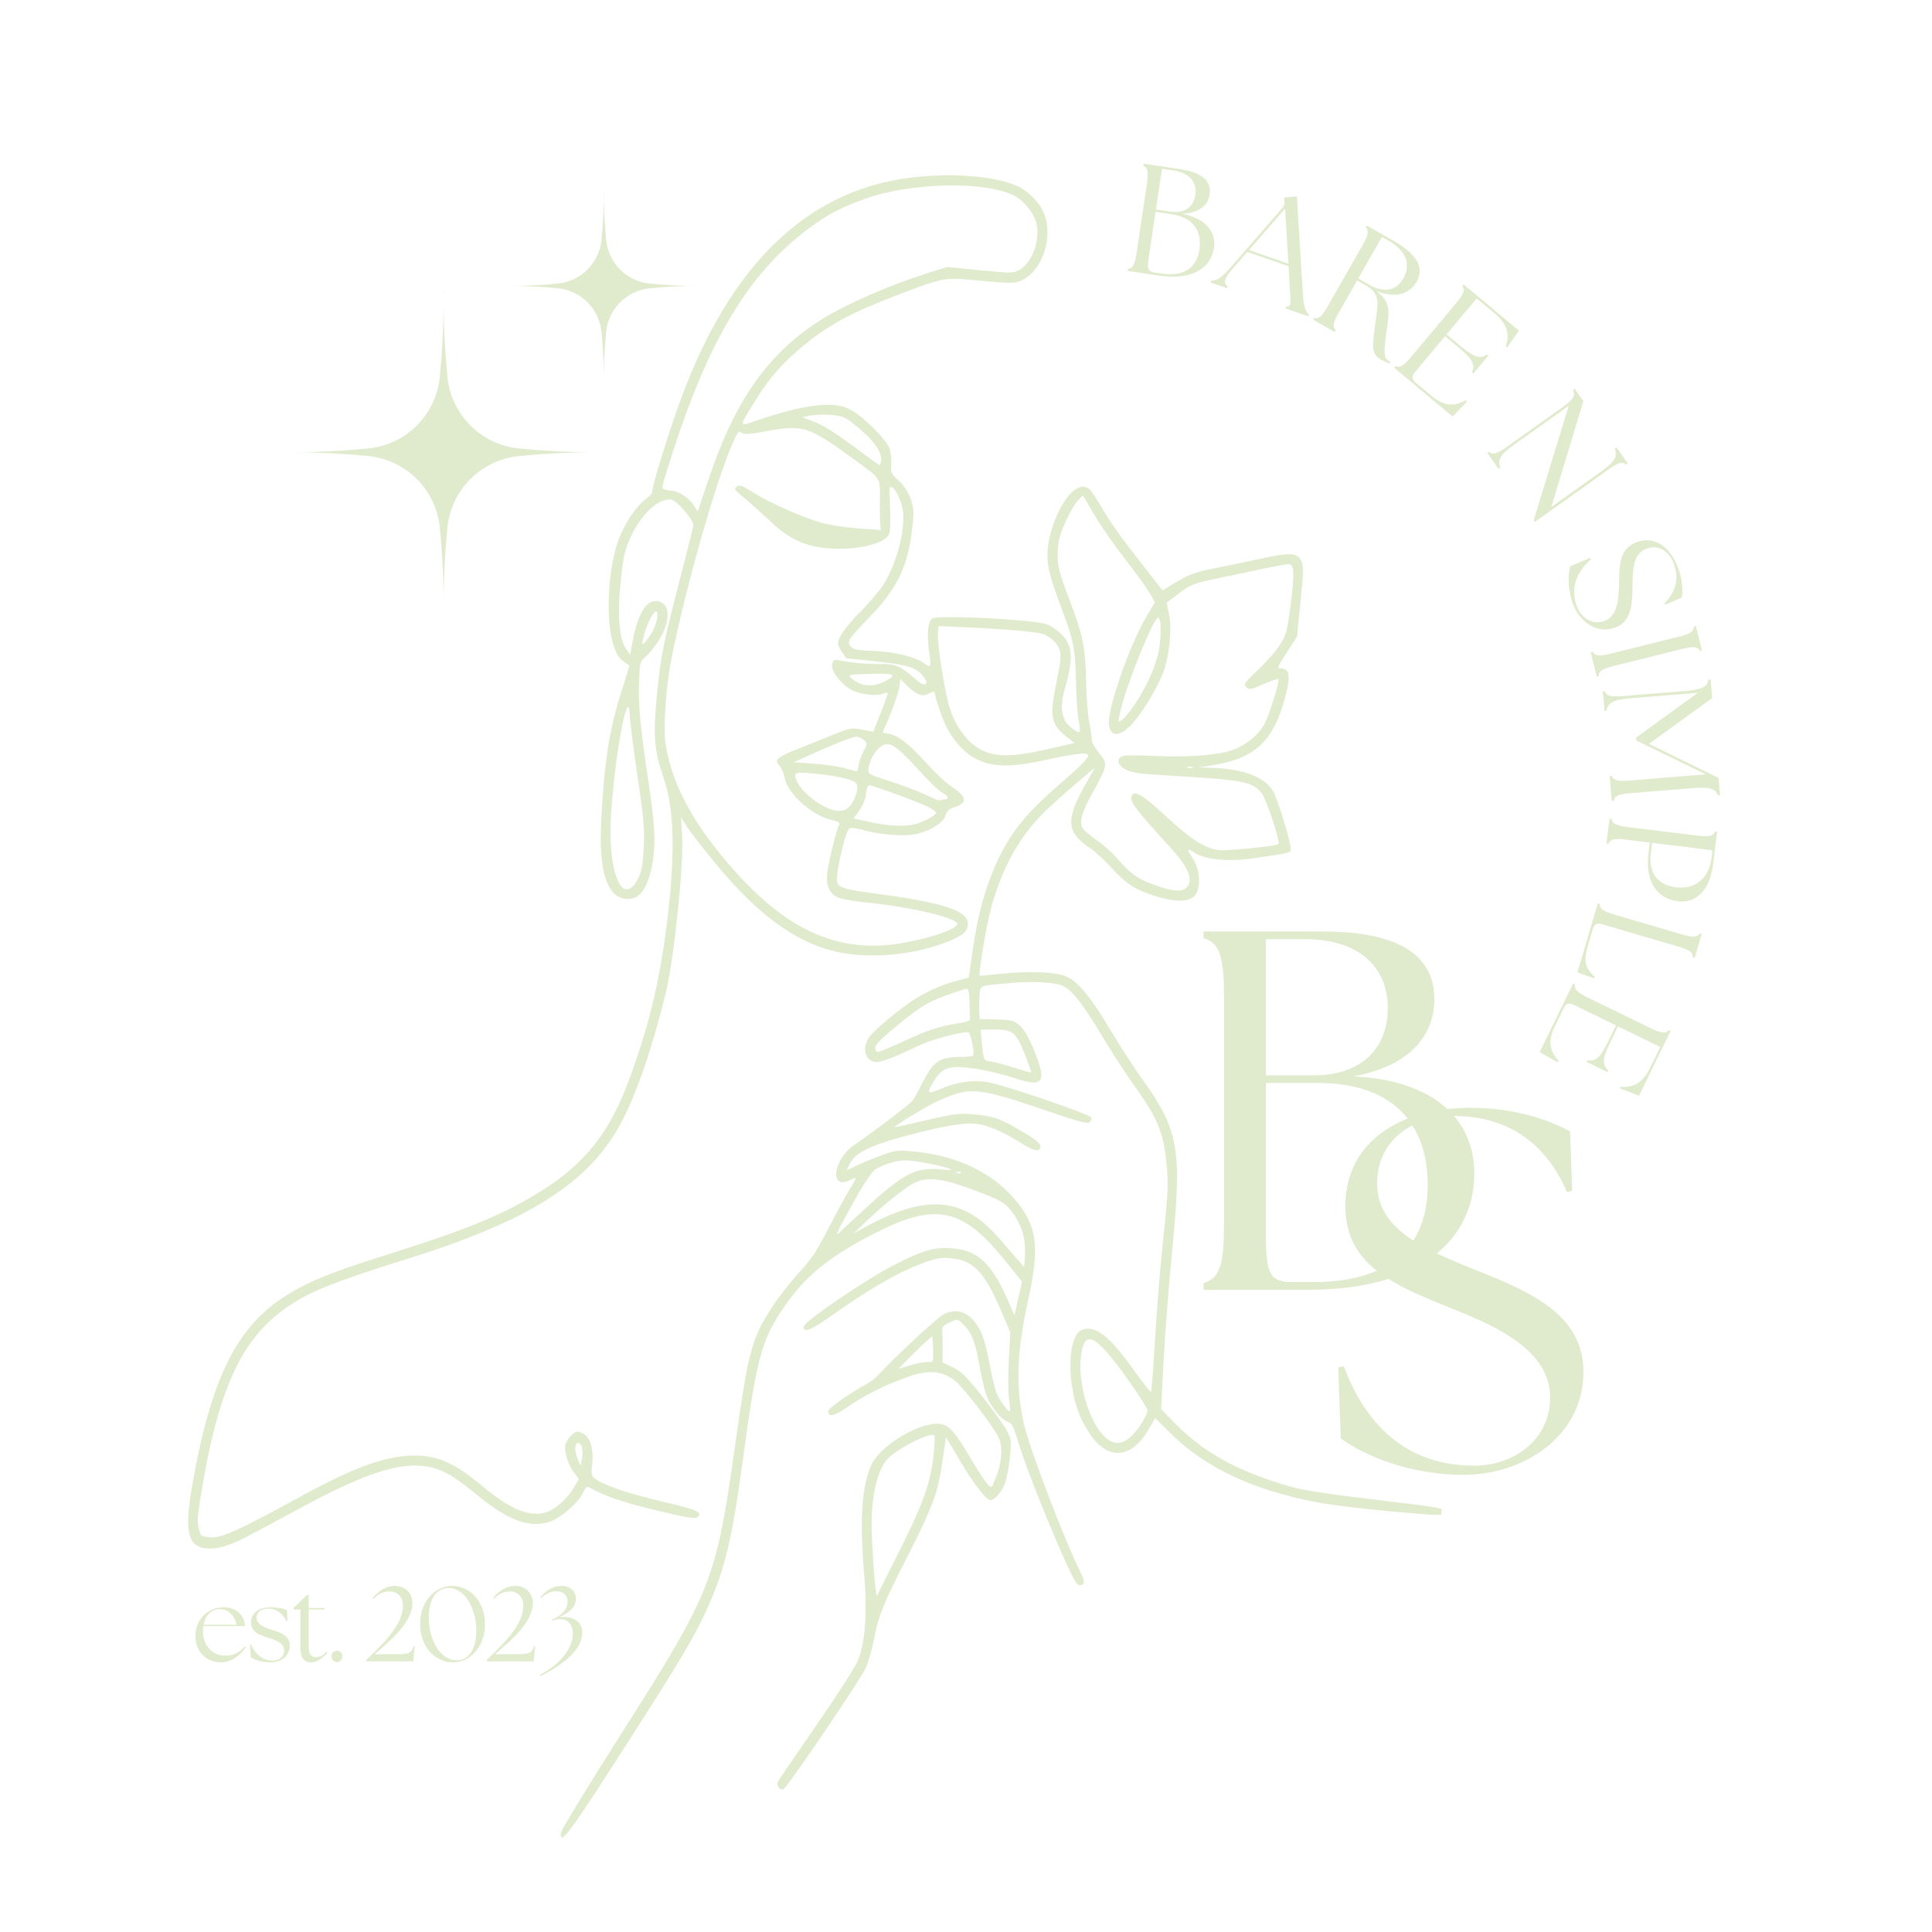 <svg xmlns="http://www.w3.org/2000/svg" xmlns:xlink="http://www.w3.org/1999/xlink" width="500" zoomAndPan="magnify" viewBox="0 0 375 375" height="500" preserveAspectRatio="xMidYMid meet" version="1.0"><defs><g/><clipPath id="8ac35676a7"><path d="M 36 34 L 281 34 L 281 357 L 36 357 Z M 36 34 " clip-rule="nonzero"/></clipPath><clipPath id="24133d694b"><path d="M 63.883 21.047 L 304.902 45.457 L 271.496 375.27 L 30.48 350.859 Z M 63.883 21.047 " clip-rule="nonzero"/></clipPath><clipPath id="3eb3c876ee"><path d="M 63.883 21.047 L 304.902 45.457 L 271.496 375.27 L 30.48 350.859 Z M 63.883 21.047 " clip-rule="nonzero"/></clipPath><clipPath id="3de2b2bfcd"><path d="M 55.012 56 L 118 56 L 118 118.883 L 55.012 118.883 Z M 55.012 56 " clip-rule="nonzero"/></clipPath><clipPath id="afc34f3da9"><path d="M 98 36.383 L 136.012 36.383 L 136.012 75 L 98 75 Z M 98 36.383 " clip-rule="nonzero"/></clipPath></defs><g fill="#e0ebcd" fill-opacity="1"><g transform="translate(217.36, 52.357)"><g><path d="M 1.516 0.227 L 7.582 1.129 C 14.805 2.207 17.828 -0.93 18.266 -4.266 C 18.668 -7.184 16.887 -9.914 12.078 -10.871 C 15.559 -10.992 17.141 -12.641 17.445 -14.66 C 17.805 -17.07 16.156 -18.867 11.578 -19.547 L 4.621 -20.586 L 4.562 -20.199 C 5.414 -19.801 5.609 -19.07 5.246 -16.633 L 3.27 -3.371 C 2.906 -0.934 2.504 -0.297 1.574 -0.16 Z M 5.598 -2.266 L 6.934 -11.246 L 9.969 -10.793 C 14.426 -10.129 15.957 -7.348 15.449 -3.926 C 14.957 -0.625 12.762 1.445 7.914 0.723 L 6.758 0.551 C 5.477 0.359 5.277 -0.125 5.598 -2.266 Z M 7 -11.691 L 8.18 -19.598 L 10.441 -19.262 C 13.504 -18.805 15.027 -16.996 14.66 -14.531 C 14.336 -12.359 12.711 -10.84 9.766 -11.277 Z M 7 -11.691 "/></g></g></g><g fill="#e0ebcd" fill-opacity="1"><g transform="translate(235.446, 54.996)"><g><path d="M -0.484 -0.168 L 2.727 0.945 L 2.855 0.574 C 1.957 0.043 2.168 -0.934 3.547 -2.527 L 6.656 -6.094 L 14.668 -3.32 L 14.957 1.453 C 15.129 3.898 15.16 4.547 14.188 4.496 L 14.062 4.867 L 18.465 6.391 L 18.594 6.023 C 18.086 5.559 17.598 4.754 17.457 2.32 L 16.277 -16.887 L 13.812 -16.66 L 13.863 -15.973 C 13.934 -15.441 13.832 -15.062 13.457 -14.617 L 3.062 -2.691 C 1.438 -0.84 0.527 -0.516 -0.355 -0.535 Z M 6.977 -6.461 L 13.988 -14.5 L 14.645 -3.805 Z M 6.977 -6.461 "/></g></g></g><g fill="#e0ebcd" fill-opacity="1"><g transform="translate(253.52, 61.286)"><g><path d="M 14.52 8.523 C 15.039 8.82 15.75 9.156 16.215 9.25 L 16.395 8.938 C 16.25 8.887 16.117 8.812 15.961 8.723 C 15.074 8.219 15.043 7.059 15.578 3.211 C 16.156 -0.719 16.566 -2.594 13.594 -4.844 C 17.211 -3.297 20.047 -4.141 21.445 -6.594 C 22.77 -8.918 22.203 -11.559 16.902 -14.582 L 11.758 -17.52 L 11.562 -17.18 C 12.238 -16.48 12.133 -15.746 10.91 -13.605 L 4.27 -1.961 C 3.047 0.18 2.469 0.648 1.523 0.422 L 1.332 0.758 L 5.562 3.172 L 5.754 2.832 C 5.078 2.137 5.188 1.402 6.41 -0.738 L 9.895 -6.848 L 11.566 -5.895 C 14.699 -4.109 13.863 -2.16 13.324 2.305 C 12.922 5.676 12.508 7.375 14.52 8.523 Z M 10.117 -7.242 L 14.691 -15.258 C 15.121 -15.047 15.555 -14.832 15.949 -14.609 C 19.812 -12.406 20.211 -9.582 18.883 -7.258 C 17.617 -5.039 15.312 -4.277 12.312 -5.988 Z M 10.117 -7.242 "/></g></g></g><g fill="#e0ebcd" fill-opacity="1"><g transform="translate(269.42, 70.378)"><g><path d="M 1.176 0.984 L 12.547 10.488 L 15.293 7.574 L 15.078 7.316 C 12.457 8.77 10.527 8.215 8.316 6.363 L 5.316 3.855 C 4.648 3.297 4.586 2.621 5.148 1.953 L 11.066 -5.129 L 14.02 -2.66 C 16.648 -0.461 16.871 0.629 16.281 1.898 L 16.559 2.129 L 19.469 -1.355 L 19.191 -1.586 C 18.047 -0.777 16.938 -0.809 14.309 -3.008 L 11.355 -5.473 L 17.199 -12.461 L 20.586 -9.629 C 22.941 -7.66 23.723 -5.832 22.832 -3.129 L 23.145 -2.984 L 25.398 -6.195 L 14.672 -15.16 L 14.422 -14.859 C 14.941 -14.074 14.727 -13.352 13.148 -11.461 L 4.547 -1.176 C 2.965 0.719 2.293 1.055 1.426 0.684 Z M 1.176 0.984 "/></g></g></g><g fill="#e0ebcd" fill-opacity="1"><g transform="translate(282.979, 82.19)"><g/></g></g><g fill="#e0ebcd" fill-opacity="1"><g transform="translate(287.79, 86.673)"><g><path d="M 9.902 14.316 L 10.129 14.637 L 24.355 4.504 C 26.363 3.074 27.082 2.891 27.844 3.496 L 28.16 3.27 L 25.965 0.184 L 25.645 0.41 C 26.137 1.719 25.871 2.797 23.078 4.785 L 13.309 11.742 L 19.547 -8.828 L 17.836 -11.227 L 17.52 -11 C 17.996 -9.863 17.641 -9.168 15.633 -7.738 L 4.715 0.039 C 2.707 1.469 1.969 1.625 1.227 1.047 L 0.906 1.273 L 3.086 4.332 L 3.406 4.105 C 2.914 2.797 3.18 1.719 5.973 -0.27 L 16.695 -7.906 Z M 9.902 14.316 "/></g></g></g><g fill="#e0ebcd" fill-opacity="1"><g transform="translate(299.227, 103.554)"><g/></g></g><g fill="#e0ebcd" fill-opacity="1"><g transform="translate(302.582, 109.317)"><g><path d="M 2.805 8.102 C 4.086 11.41 7.473 13.84 10.977 12.484 C 14.145 11.262 14.254 7.867 14.285 4.277 C 14.348 1.516 14.297 -1.785 16.934 -2.801 C 19.316 -3.723 21.379 -2.297 22.258 -0.023 C 23.492 3.172 22.512 5.805 20.473 7.785 L 20.664 8.035 L 23.875 6.664 C 24.043 5.344 24.039 3.25 23.055 0.699 C 21.461 -3.422 18.336 -5.34 15.055 -4.074 C 12.082 -2.926 11.715 -0.367 11.676 3.449 C 11.633 6.172 11.676 10.121 8.871 11.203 C 6.598 12.082 4.395 10.711 3.527 8.465 C 2.023 4.566 3.695 1.473 6.219 -0.758 L 6.043 -1.043 L 2.199 0.602 C 1.754 2.289 1.668 5.156 2.805 8.102 Z M 2.805 8.102 "/></g></g></g><g fill="#e0ebcd" fill-opacity="1"><g transform="translate(308.38, 125.115)"><g><path d="M 0.371 1.488 L 1.551 6.211 L 1.93 6.117 C 1.965 5.148 2.57 4.719 4.961 4.121 L 17.973 0.879 C 20.363 0.281 21.098 0.379 21.586 1.219 L 21.965 1.121 L 20.789 -3.602 L 20.41 -3.508 C 20.363 -2.566 19.766 -2.109 17.375 -1.512 L 4.367 1.73 C 1.973 2.328 1.23 2.203 0.75 1.395 Z M 0.371 1.488 "/></g></g></g><g fill="#e0ebcd" fill-opacity="1"><g transform="translate(310.987, 132.72)"><g><path d="M 0.121 1.5 L 0.43 5.273 L 0.816 5.242 C 1.07 3.895 1.852 3.105 5.266 2.828 L 18.57 1.746 L 6.578 10.441 L 6.625 11.012 L 20.098 17.578 L 5.355 18.777 C 2.898 18.977 2.188 18.734 1.844 17.855 L 1.453 17.887 L 1.848 22.742 L 2.238 22.711 C 2.434 21.758 3.102 21.434 5.559 21.234 L 17.723 20.242 C 21.137 19.965 22.027 20.527 22.484 21.695 L 22.875 21.664 L 22.598 18.277 L 9.062 11.66 L 21.34 2.789 L 21.043 -0.836 L 20.656 -0.805 C 20.391 0.422 19.605 1.121 16.188 1.398 L 4.023 2.387 C 1.566 2.586 0.855 2.375 0.512 1.465 Z M 0.121 1.5 "/></g></g></g><g fill="#e0ebcd" fill-opacity="1"><g transform="translate(312.593, 157.368)"><g><path d="M -0.188 1.523 L -0.781 6.355 L -0.391 6.402 C -0.012 5.512 0.711 5.328 3.156 5.625 L 7.633 6.176 L 7.371 8.293 C 6.691 13.844 9.109 17.078 13.078 17.566 C 15.973 17.922 19.199 16.32 19.957 10.141 L 20.699 4.086 L 20.312 4.039 C 19.934 4.898 19.211 5.113 16.762 4.812 L 3.457 3.18 C 1.008 2.879 0.359 2.496 0.199 1.57 Z M 8.078 6.23 L 19.746 7.664 C 19.73 8.023 19.703 8.508 19.652 8.922 C 19.062 13.727 15.906 15.25 12.715 14.855 C 9.191 14.426 7.355 12.109 7.824 8.289 Z M 8.078 6.23 "/></g></g></g><g fill="#e0ebcd" fill-opacity="1"><g transform="translate(310.556, 173.852)"><g><path d="M -0.43 1.473 L -4.367 14.883 L -1.164 16.043 L -1.016 15.742 C -2.883 14.098 -3.203 12.625 -2.391 9.855 L -1.383 6.422 C -1.137 5.586 -0.539 5.262 0.297 5.508 L 15.066 9.84 C 17.43 10.531 18.016 10.988 18.016 11.957 L 18.391 12.066 L 19.762 7.395 L 19.387 7.285 C 18.871 8.074 18.125 8.168 15.758 7.473 L 2.895 3.699 C 0.527 3.004 -0.051 2.523 -0.055 1.582 Z M -0.43 1.473 "/></g></g></g><g fill="#e0ebcd" fill-opacity="1"><g transform="translate(306.02, 189.521)"><g><path d="M -0.672 1.379 L -7.168 14.699 L -3.68 16.668 L -3.48 16.395 C -5.52 14.199 -5.445 12.195 -4.18 9.602 L -2.469 6.09 C -2.086 5.305 -1.441 5.082 -0.656 5.465 L 7.637 9.508 L 5.949 12.969 C 4.449 16.047 3.445 16.527 2.07 16.262 L 1.914 16.586 L 5.992 18.574 L 6.152 18.25 C 5.094 17.332 4.855 16.246 6.355 13.164 L 8.043 9.707 L 16.23 13.699 L 14.293 17.672 C 12.949 20.426 11.359 21.625 8.523 21.414 L 8.457 21.75 L 12.117 23.164 L 18.242 10.602 L 17.891 10.43 C 17.254 11.121 16.5 11.09 14.285 10.008 L 2.234 4.133 C 0.016 3.051 -0.473 2.477 -0.32 1.551 Z M -0.672 1.379 "/></g></g></g><g clip-path="url(#8ac35676a7)"><g clip-path="url(#24133d694b)"><g clip-path="url(#3eb3c876ee)"><path fill="#e0ebcd" d="M 108.879 355.719 C 108.934 355.191 114.172 346.59 120.527 336.609 C 138.207 308.82 138.977 306.871 142.723 280.223 C 145.211 262.512 145.863 260.016 149.508 254.25 C 150.812 252.184 153.254 249.008 154.938 247.191 C 157.469 244.453 158.488 242.926 160.926 238.203 C 162.543 235.074 164.367 231.715 164.98 230.738 C 166.391 228.504 166.402 228.324 165.07 229.016 C 160.848 231.211 161.691 224.887 165.996 222.098 C 168.41 220.531 176.449 214.441 177.082 213.695 C 177.355 213.375 178.18 211.902 178.914 210.43 C 181.148 205.945 182.27 205.168 186.496 205.152 C 187.82 205.148 188.918 205.008 188.938 204.836 C 189.062 203.594 188.352 200.406 187.941 200.363 C 186.602 200.227 180.785 201.773 178.539 202.863 C 173.801 205.16 171.004 206.227 169.973 206.133 C 167.785 205.93 167.199 203.152 168.906 201.059 C 170.215 199.453 175.43 195.191 177.863 193.734 C 180.523 192.145 183.125 191.035 185.902 190.309 L 188.055 189.746 L 188.797 184.441 C 189.695 178.059 191.051 172.938 193.066 168.297 C 195.797 162.016 198.832 158.133 205.543 152.34 C 209.578 148.852 211.16 147.27 211.223 146.656 C 211.293 145.977 208.945 146.203 203.426 147.41 C 196.645 148.895 193.43 148.957 190.227 147.664 C 187.102 146.398 184.312 143.148 182.805 139.012 C 182.168 137.262 181.582 135.43 181.508 134.945 C 181.375 134.102 181.324 134.09 180.305 134.621 C 179.004 135.297 177.973 134.93 176.105 133.133 L 174.742 131.816 L 174.602 133.176 C 174.484 134.34 172.602 139.527 171.535 141.625 C 171.262 142.16 171.41 142.312 172.301 142.402 C 174.133 142.586 176.297 144.219 179.691 147.98 C 181.465 149.945 183.695 152.051 184.641 152.656 C 187.668 154.594 187.875 155.871 185.297 156.656 C 184.258 156.973 183.801 157.391 183.527 158.277 C 183.07 159.766 180.422 161.387 177.551 161.93 C 175.203 162.375 170.965 162.031 167.582 161.121 C 165.828 160.648 165.129 160.602 164.734 160.934 C 164.215 161.375 162.77 167.125 162.492 169.867 C 162.242 172.316 162.523 172.441 170.777 173.559 C 183.293 175.254 187.82 176.777 187.855 179.301 C 187.875 180.809 186.867 181.656 183.559 182.926 C 177.512 185.238 170.133 186.031 163.969 185.035 C 155.375 183.641 147.539 178.172 138.711 167.402 C 136.246 164.398 133.77 161.191 133.207 160.277 L 132.184 158.621 L 132.398 162.195 C 132.738 167.762 130.84 186.109 129.254 192.621 C 126.648 203.316 123.531 212.391 120.574 217.906 C 114.219 229.754 102.645 237.047 78.145 244.641 C 68.418 247.656 62.363 249.887 59.039 251.684 C 48.02 257.645 42.969 267.051 39.285 288.469 C 38.359 293.848 38.238 295.23 38.559 296.59 C 38.938 298.191 38.992 298.234 40.773 298.395 C 42.934 298.582 46.191 297.125 57.805 290.762 C 68.293 285.012 74.277 282.754 79.594 282.543 C 84.645 282.34 87.945 283.73 93.625 288.457 C 99.004 292.938 102.602 294.449 105.848 293.586 C 107.566 293.133 109.996 291.039 111.262 288.93 L 112.375 287.066 L 111.445 285.875 C 110.367 284.492 109.543 282.043 109.688 280.641 C 109.742 280.102 110.262 279.207 110.844 278.652 C 111.777 277.77 112.039 277.707 112.996 278.152 C 114.535 278.867 115.246 281.012 114.941 284.023 C 114.707 286.344 114.754 286.531 115.781 287.199 C 117.762 288.492 122.438 290.035 128.961 291.547 C 135.289 293.016 136.484 293.566 135.348 294.492 C 134.922 294.844 133.285 294.57 127.41 293.168 C 121.004 291.641 117.32 290.383 114.406 288.719 C 113.922 288.441 113.645 288.668 113.172 289.73 C 112.27 291.75 108.551 294.898 106.367 295.488 C 102.383 296.566 98.297 294.938 92.16 289.824 C 90.594 288.52 88.438 286.938 87.371 286.312 C 81.211 282.703 74.105 284.203 59.117 292.277 C 46.543 299.055 46.297 299.18 44.023 299.973 C 41.16 300.969 38.531 300.719 37.488 299.355 C 36.25 297.742 36.207 294.578 37.332 288.18 C 40.863 268.059 45.699 258.012 54.77 251.961 C 59.145 249.039 63.836 247.082 74.438 243.75 C 91.062 238.52 97.754 235.758 105.34 230.977 C 113.438 225.879 118.199 219.918 121.801 210.371 C 125.785 199.809 127.961 190.969 129.414 179.441 C 131.102 166.008 130.918 157.156 128.816 151.031 C 126.941 145.559 126.727 142.812 127.531 134.668 C 128.277 127.086 128.738 124.844 132.57 110.09 C 133.641 105.965 134.543 102.32 134.578 101.996 C 134.684 100.945 131.332 97.07 130.223 96.957 C 127.676 96.699 124.195 100.059 122.207 104.691 C 121.215 106.992 120.941 108.32 120.453 113.16 C 119.801 119.578 120.18 124.02 121.543 125.969 L 122.312 127.074 L 122.859 124.152 C 123.797 119.148 125.461 116.465 127.492 116.672 C 130.086 116.934 130.309 120.328 127.98 124.117 C 127.215 125.359 126.051 126.836 125.391 127.398 C 124.203 128.41 124.188 128.473 124.039 132.262 C 123.871 136.676 124.285 141.207 125.77 151.027 C 127.113 159.941 127.305 163.402 126.668 167.445 C 126.117 170.957 124.805 173.586 123.289 174.211 C 121.762 174.84 119.875 174.355 118.879 173.078 C 116.699 170.285 116.195 165.559 116.949 154.961 C 117.586 145.988 118.578 140.496 120.805 133.629 C 121.594 131.199 122.191 129.184 122.137 129.152 C 120.266 127.973 119.867 127.488 119.195 125.598 C 117.461 120.703 117.926 110.324 120.145 104.531 C 121.32 101.465 123.59 98.129 125.359 96.867 C 126.148 96.305 126.727 95.598 126.641 95.293 C 126.465 94.637 129.938 83.43 132.266 77.156 C 141.754 51.559 156.402 37.285 175.953 34.594 C 183.977 33.488 192.469 34.043 197.168 35.977 C 199.484 36.93 201.797 39.25 202.672 41.5 C 204.52 46.254 202.215 52.785 198.07 54.531 C 196.93 55.016 195.668 55.008 190.367 54.496 C 183.148 53.797 183.434 53.75 174.352 57.203 C 165.273 60.652 160.781 63.078 155.793 67.219 C 151.816 70.52 149.309 73.383 146.688 77.633 C 143.324 83.078 143.316 82.824 146.777 81.652 C 156.488 78.363 162.031 77.75 165.258 79.602 C 167.738 81.027 172.039 85.344 172.629 86.996 C 172.906 87.785 173.07 89.203 172.988 90.152 C 172.852 91.711 172.984 92.004 174.375 93.23 C 175.305 94.055 176.223 95.406 176.699 96.664 C 177.387 98.488 177.43 99.23 177.043 102.699 C 176.242 109.906 174.078 114.363 168.723 119.848 C 164.656 124.012 164.238 124.684 165.191 125.57 C 165.758 126.094 166.641 126.258 169.371 126.336 C 173.406 126.453 177.629 127.469 179.352 128.73 C 180.75 129.754 180.785 129.664 180.312 126.219 C 179.863 122.934 180.109 120.633 180.977 120.051 C 181.746 119.535 191.512 119.789 198.879 120.516 C 202.941 120.918 203.352 121.031 205 122.242 C 208.152 124.551 208.559 127.086 206.781 133.359 C 205.891 136.504 205.871 137.848 206.684 139.828 C 207.055 140.723 209.172 142.359 209.555 142.047 C 209.668 141.953 209.578 140.898 209.348 139.699 C 209.121 138.5 208.898 135.266 208.859 132.512 C 208.758 126.125 208.383 124.219 205.938 117.797 C 203.352 110.996 202.906 108.594 203.586 105.004 C 204.645 99.383 207.941 94.23 210.332 94.473 C 211.336 94.574 211.801 95.094 213.641 98.168 C 216.023 102.145 217.125 103.695 222.18 110.16 L 225.652 114.598 L 228.434 112.906 C 230.609 111.578 232.121 111.031 235.395 110.379 C 237.691 109.922 241.781 109.07 244.48 108.484 C 250.43 107.199 251.715 107.254 252.531 108.828 C 253.043 109.809 253.027 110.926 252.438 116.77 L 251.746 123.574 L 249.781 126.617 C 247.84 129.625 247.828 129.66 248.75 129.754 C 250.266 129.906 250.492 131.125 249.645 134.562 C 247.418 143.574 243.906 147.086 235.754 148.453 L 232.781 148.953 L 235.641 149.055 C 241.527 149.27 245.68 150.941 247.18 153.707 C 248.02 155.254 250.348 162.77 250.492 164.387 C 250.598 165.605 251.051 165.465 243.191 166.605 C 238.32 167.309 233.934 166.875 231.809 165.48 C 230.293 164.484 230.258 164.707 231.621 166.801 C 232.75 168.539 233.07 171.156 232.383 173.047 C 231.641 175.105 228.742 175.367 223.91 173.824 C 220.285 172.664 218.441 171.449 215.754 168.449 C 214.5 167.051 212.574 165.297 211.477 164.551 C 207.117 161.598 206.855 159.234 210.215 153.121 C 211.324 151.098 212.352 149.277 212.5 149.074 C 212.84 148.609 206.434 154.133 203.723 156.645 C 198.281 161.684 194.781 167.68 192.445 175.961 C 191.473 179.41 189.805 189.359 190.195 189.398 C 190.312 189.41 192.203 189.23 194.395 189 C 199.547 188.461 204.691 188.641 206.754 189.434 C 209.07 190.324 211.625 193.367 215.449 199.785 C 217.281 202.863 220.086 207.199 221.684 209.426 C 228.828 219.387 229.449 222.969 227.496 242.957 C 226.859 249.488 226.117 259.031 225.852 264.164 L 225.367 273.492 L 227.898 276.105 C 233.488 281.863 240.121 285.535 250.238 288.484 C 252.816 289.238 257.199 289.922 266.965 291.09 C 279.855 292.637 280.199 292.699 280.121 293.469 C 280.043 294.238 279.738 294.234 270.133 293.375 C 264.684 292.887 258.113 292.082 255.527 291.582 C 243.199 289.211 234.012 284.898 227.352 278.348 L 224.211 275.258 L 222.91 277.512 C 219.871 282.789 215.645 283.484 212.238 279.27 C 211.332 278.148 210.117 276.07 209.543 274.652 C 206.996 268.375 207.219 259.285 209.941 258.164 C 212.504 257.109 215.223 259.16 219.859 265.641 C 221.699 268.215 223.297 270.25 223.406 270.16 C 223.52 270.07 223.879 265.383 224.203 259.738 C 224.531 254.098 225.254 245.297 225.812 240.188 C 226.602 232.941 226.762 230.066 226.531 227.145 C 225.965 219.98 224.953 217.402 219.969 210.445 C 218.379 208.223 215.578 203.895 213.75 200.824 C 210.352 195.121 208.137 192.273 206.441 191.426 C 204.898 190.652 200.75 190.406 196.074 190.812 C 189.945 191.344 190.316 191.199 190.129 193.117 C 190.039 194.027 190.008 195.449 190.059 196.281 L 190.156 197.785 L 193.395 197.875 C 196.359 197.957 196.738 198.055 197.91 199.043 C 198.777 199.773 199.68 201.332 200.711 203.867 C 203.281 210.191 202.574 211.164 196.805 209.23 C 194.828 208.566 191.441 207.758 189.273 207.434 C 184.414 206.703 182.973 207.117 181.363 209.695 C 179.77 212.254 179.91 212.496 182.371 211.43 C 185.758 209.965 188.965 209.523 191.98 210.102 C 195.48 210.773 211.473 216.258 211.777 216.891 C 211.914 217.172 211.785 217.594 211.492 217.832 C 211.074 218.176 209.199 217.668 202.656 215.426 C 192.312 211.887 189.336 211.297 186.137 212.148 C 184.863 212.488 182.652 213.363 181.227 214.094 C 178.738 215.367 173.512 218.594 173.656 218.77 C 173.695 218.816 176.488 218.211 179.867 217.422 C 185.363 216.145 186.359 216.031 189.371 216.332 C 193.094 216.711 194.348 217.184 198.902 219.93 C 201.25 221.344 201.992 221.996 201.934 222.586 C 201.816 223.73 200.645 223.453 197.727 221.594 C 194.629 219.617 191.547 218.324 189.445 218.109 C 187.262 217.891 183.484 218.488 177.719 219.973 C 169.023 222.203 165.965 223.645 164.852 226.039 L 164.312 227.188 L 166.086 226.32 C 167.059 225.848 169.258 224.938 170.973 224.305 C 173.945 223.203 174.266 223.172 178.043 223.578 C 185.793 224.41 192.426 227.574 196.723 232.492 C 201.301 237.738 201.887 241.836 199.555 252.402 C 197.352 262.375 197.113 269.148 198.707 276.27 C 199.77 281 206.504 298.676 209.676 305.051 C 210.445 306.594 210.562 307.172 210.172 307.492 C 209.828 307.773 209.477 307.762 209.09 307.457 C 207.895 306.52 199.535 286.359 197.547 279.617 C 196.738 276.887 196.363 276.164 195.645 275.984 C 194.441 275.684 192.328 273.121 191.516 270.977 C 191.152 270.02 190.547 267.492 190.172 265.367 C 189.328 260.613 188.668 258.824 187.207 257.32 C 185.855 255.926 185.898 255.934 184.168 256.762 C 183.113 257.266 182.816 257.633 182.891 258.328 C 182.941 258.832 182.977 260.414 182.965 261.852 L 182.941 264.461 L 184.926 265.387 C 186.559 266.148 187.559 267.129 190.582 270.941 C 192.602 273.492 194.73 276.434 195.316 277.48 C 196.316 279.277 196.359 279.598 196.016 282.949 C 195.812 284.91 195.34 287.254 194.965 288.164 C 194.289 289.797 192.953 291.238 192.188 291.16 C 191.363 291.078 188.883 287.844 186.305 283.492 L 183.625 278.973 L 182.859 284.055 C 181.961 290.035 180.984 292.625 175.852 302.668 C 171.539 311.105 170.41 313.91 169.668 318.031 C 169.34 319.852 168.629 322.387 168.082 323.672 C 167.23 325.684 153.27 346.301 152.133 347.23 C 151.504 347.742 150.582 346.598 150.992 345.809 C 151.18 345.445 154.531 340.535 158.441 334.898 C 162.348 329.262 165.977 323.613 166.5 322.344 C 167.91 318.941 168.371 313.066 167.77 306.078 C 166.82 295.09 167.227 288.621 169.133 284.324 C 170.488 281.27 176.273 277.289 180.504 276.5 C 183.617 275.922 184.586 276.684 188 282.41 C 191.258 287.871 192.273 289.18 192.633 288.359 C 193.77 285.758 194.066 284.766 194.281 282.883 C 194.426 281.582 194.312 280.18 193.992 279.367 C 193.152 277.242 186.934 269.133 185.133 267.82 C 182.582 265.957 179.902 265.852 175.652 267.457 C 173.789 268.156 171.891 268.922 171.434 269.156 C 170.973 269.391 169.738 270.016 168.691 270.547 C 167.645 271.078 165.668 272.289 164.301 273.238 C 161.91 274.902 160.625 275.117 160.754 273.84 C 160.809 273.305 164.941 270.406 168.07 268.711 C 168.887 268.27 169.852 267.57 170.219 267.16 C 173.004 264.039 181.961 255.695 183.145 255.117 C 185.297 254.07 187.18 254.398 188.754 256.086 C 190.41 257.867 191.133 259.762 192.102 264.859 C 192.531 267.117 193.105 269.547 193.375 270.254 C 193.902 271.629 195.496 273.902 195.969 273.949 C 196.125 273.965 196.094 273.016 195.891 271.844 C 195.688 270.668 195.652 267.199 195.805 264.133 L 196.09 258.562 L 194.148 254.051 C 191.07 246.898 188.949 244.695 184.707 244.238 C 182.609 244.012 181.789 244.168 178.387 245.457 C 174.098 247.086 168.363 250.43 161.5 255.309 C 157.398 258.223 155.879 258.824 156.016 257.473 C 156.117 256.465 168.031 248.355 173.621 245.488 C 179.164 242.648 181.527 241.984 184.941 242.301 C 189.789 242.746 192.445 245.203 195.469 252.031 L 196.906 255.273 L 198.375 248.805 L 195.496 245.18 C 186.879 234.344 181.727 233.219 169.527 239.512 C 160.418 244.215 155.887 248.027 151.523 254.664 C 147.785 260.355 146.766 264.324 144.223 283.102 C 142.121 298.617 140.801 304.23 137.457 311.805 C 135.012 317.352 132.328 321.871 121.059 339.434 C 110.465 355.941 108.605 358.43 108.879 355.719 Z M 174.223 301.734 C 179.004 292.27 180.504 288.203 181.141 282.98 C 181.41 280.773 181.508 278.82 181.363 278.641 C 180.723 277.848 174.27 281.074 172.266 283.188 C 170.281 285.289 169.062 290.586 169.184 296.625 C 169.285 301.785 169.984 310.324 170.25 309.691 C 170.375 309.395 172.16 305.816 174.223 301.734 Z M 112.879 280.734 C 112.684 280.258 112.344 279.957 112.121 280.062 C 111.504 280.363 111.508 281.699 112.129 283.172 L 112.691 284.508 L 112.961 283.051 C 113.113 282.25 113.074 281.207 112.879 280.734 Z M 219.309 279.012 C 220.711 277.828 222.594 274.961 222.727 273.812 C 222.766 273.461 221.066 270.75 218.945 267.789 C 212.473 258.734 210.363 257.781 209.77 263.633 C 209.285 268.41 211.27 275.426 213.934 278.375 C 215.785 280.422 217.41 280.617 219.309 279.012 Z M 180.133 264.359 C 181.145 264.449 181.152 264.438 181.113 262.023 C 181.09 260.688 181.012 259.52 180.941 259.434 C 180.828 259.297 178.086 261.883 175.164 264.879 L 174.395 265.668 L 176.758 264.969 C 178.055 264.582 179.574 264.305 180.133 264.359 Z M 198.965 243.125 C 199.059 239.957 198.035 237.062 195.969 234.656 C 194.855 233.359 193.906 232.848 189.453 231.156 C 183.344 228.84 180.508 228.398 177.98 229.379 C 176.219 230.066 172.301 233.133 168.07 237.133 L 165.641 239.438 L 167.953 238.168 C 177.188 233.113 183.441 232.465 189.066 235.98 C 190.82 237.074 192.633 238.789 195.078 241.668 C 197.004 243.934 198.648 245.805 198.734 245.824 C 198.816 245.84 198.918 244.625 198.965 243.125 Z M 167.812 234.703 C 175.348 227.766 177.629 226.562 182.496 226.969 C 184.934 227.176 185.109 227.141 183.922 226.711 C 183.18 226.441 180.98 225.949 179.035 225.613 C 175.949 225.086 175.184 225.09 173.062 225.656 C 171.723 226.016 170.184 226.699 169.641 227.176 C 169.102 227.656 167.629 229.867 166.371 232.09 C 163.461 237.246 162.027 240.031 162.523 239.574 C 162.734 239.375 165.117 237.184 167.812 234.703 Z M 186.523 227.57 C 186.406 227.426 186.066 227.375 185.77 227.461 C 185.441 227.555 185.523 227.656 185.984 227.723 C 186.398 227.785 186.645 227.711 186.523 227.566 Z M 198.926 204.676 C 197.203 200.355 196.609 199.855 193.168 199.828 C 191.719 199.816 190.473 199.855 190.402 199.91 C 190.332 199.969 190.43 201.332 190.613 202.941 C 190.945 205.797 190.984 205.871 192.176 206.008 C 192.852 206.086 194.883 206.625 196.691 207.199 C 198.504 207.777 200.051 208.211 200.129 208.16 C 200.211 208.113 199.668 206.543 198.926 204.676 Z M 175.441 202.09 C 180.148 199.895 182.535 199.121 186.273 198.574 C 187.871 198.34 188.379 198.098 188.297 197.625 C 188.238 197.277 188.184 195.863 188.172 194.488 C 188.164 192.844 187.984 191.973 187.645 191.938 C 187.363 191.91 185.379 192.551 183.242 193.359 C 179.918 194.621 178.668 195.387 174.672 198.617 C 171.566 201.125 169.961 202.691 169.902 203.262 C 169.855 203.738 170.047 204.148 170.332 204.18 C 170.617 204.207 172.914 203.266 175.441 202.09 Z M 172.633 183.387 C 178.109 182.824 185.254 180.684 185.816 179.441 C 186.324 178.305 177.238 176.098 168.309 175.188 C 165.781 174.93 163.172 174.465 162.504 174.152 C 161 173.453 160.289 171.762 160.551 169.52 C 160.801 167.406 162.359 161.012 162.824 160.191 C 163.105 159.699 162.84 159.504 161.398 159.156 C 157.508 158.215 152.898 154.086 152.316 151.023 C 152.137 150.098 151.664 149.004 151.262 148.594 C 150.223 147.531 150.84 146.949 154.562 145.48 C 156.281 144.805 159.375 143.562 161.441 142.723 C 164.914 141.305 165.355 141.223 167.352 141.609 L 169.508 142.023 L 170.965 138.336 C 171.766 136.309 172.359 134.578 172.289 134.488 C 172.215 134.398 171.777 134.484 171.312 134.672 C 170.043 135.195 166.555 134.711 165.055 133.805 C 163.039 132.582 161.254 130.129 161.52 128.934 C 161.707 128.082 161.91 127.973 162.914 128.172 C 165.398 128.664 168.145 128.91 170.855 128.879 C 173.887 128.84 174.805 129.25 177.891 131.996 C 179.402 133.34 180.426 132.969 179.344 131.473 C 177.984 129.598 176.402 129.066 170.141 128.391 L 164.254 127.758 L 163.426 126.57 C 162.969 125.918 162.625 125.117 162.656 124.797 C 162.781 123.562 164.164 121.656 167.184 118.555 C 168.91 116.785 170.863 114.465 171.523 113.398 C 174.051 109.336 175.754 102.824 175.258 99.148 C 174.867 96.273 172.594 92.949 172.664 95.359 C 172.68 95.855 172.742 97.82 172.801 99.73 C 172.883 102.301 172.773 103.402 172.383 103.984 C 171.184 105.77 165.469 106.906 160.266 106.391 C 156.254 105.992 153.125 104.547 150.055 101.668 C 148.672 100.371 146.777 98.652 145.844 97.848 C 144.906 97.043 143.754 96.051 143.281 95.641 C 142.559 95.02 142.516 94.82 143.004 94.43 C 143.492 94.035 144.031 94.234 146.223 95.602 C 149.547 97.68 156.059 100.547 159.652 101.52 C 161.168 101.93 164.328 102.406 166.676 102.574 L 170.945 102.883 L 170.848 101.473 C 170.797 100.695 170.766 98.984 170.777 97.664 C 170.832 92.438 171.281 93.152 165.152 88.723 C 156.75 82.648 155.793 82.371 148.219 83.789 C 145.453 84.305 144.391 84.352 143.91 83.984 C 143.348 83.551 143.113 83.871 141.926 86.711 C 138.535 94.789 133.039 114.309 130.309 127.953 C 129.316 132.914 128.727 140.945 129.133 143.973 C 130.02 150.555 133.262 157.449 138.754 164.445 C 150.09 178.883 160.391 184.641 172.633 183.387 Z M 123.859 170.492 C 124.551 169.117 124.762 167.949 124.945 164.5 C 125.129 161.016 124.906 158.445 123.746 150.676 C 122.961 145.43 122.285 140.156 122.242 138.961 C 122.191 137.547 122.031 136.977 121.789 137.324 C 120.535 139.113 118.367 155.449 118.496 162.152 C 118.672 171.324 121.348 175.488 123.859 170.492 Z M 230.457 172.109 C 231.633 170.656 230.598 168.246 227.199 164.539 C 221 157.77 219.488 155.859 219.582 154.922 C 219.77 153.07 221.488 153.957 226.188 158.32 C 231.098 162.883 233.781 164.621 236.504 165.008 C 237.918 165.207 247.5 164.254 248.199 163.848 C 248.59 163.621 245.773 155.098 244.969 154.07 C 243.145 151.727 241.57 151.41 227.617 150.586 C 220.945 150.188 219.668 150.016 218.445 149.348 C 216.789 148.441 216.617 147.078 218.117 146.691 C 218.625 146.559 221.457 146.578 224.41 146.73 C 230.262 147.035 236.086 146.602 239.012 145.648 C 241.641 144.789 244.164 142.805 245.359 140.652 C 246.348 138.871 248.457 132.172 248.148 131.789 C 248.062 131.688 246.742 132.145 245.211 132.809 C 242.703 133.895 242.371 133.949 241.879 133.348 C 241.387 132.742 241.629 132.398 244.305 129.891 C 245.941 128.359 247.848 126.152 248.543 124.984 C 249.668 123.098 249.883 122.281 250.484 117.609 C 251.277 111.473 251.223 109.609 250.254 109.512 C 249.883 109.477 247.648 109.859 245.285 110.371 C 242.926 110.879 238.816 111.742 236.16 112.293 C 231.785 113.199 231.09 113.473 228.883 115.145 L 226.441 116.996 L 226.906 119.227 C 227.492 122.055 226.996 127.211 225.836 130.375 C 224.594 133.758 221.129 139.34 219.172 141.109 C 217.059 143.02 215.633 142.918 215.258 140.828 C 214.77 138.098 219.109 125.453 222.512 119.695 L 224.168 116.898 L 223.121 115.078 C 222.543 114.074 220.398 111.105 218.348 108.48 C 216.301 105.855 213.625 102.008 212.406 99.93 L 210.188 96.152 L 209.18 97.184 C 208.629 97.75 207.547 99.637 206.777 101.379 C 205.621 104.004 205.367 105.023 205.301 107.355 C 205.227 109.867 205.477 110.852 207.613 116.5 C 210.289 123.57 210.668 125.5 210.82 132.707 C 210.879 135.465 211.164 138.91 211.453 140.371 C 211.746 141.828 211.957 143.32 211.922 143.684 C 211.883 144.047 212.512 145.16 213.316 146.152 C 215.059 148.312 215.027 148.504 212.059 153.898 C 209.918 157.785 209.402 159.668 210.172 160.812 C 210.43 161.195 211.664 162.23 212.914 163.117 C 214.168 164 215.863 165.5 216.688 166.441 C 219.402 169.555 220.652 170.488 223.535 171.562 C 227.625 173.09 229.539 173.238 230.457 172.109 Z M 177.816 159.918 C 179.465 159.43 181.664 158.215 181.707 157.766 C 181.727 157.586 181.031 157.07 180.168 156.617 C 178.578 155.785 169.699 152.535 168.762 152.438 C 168.434 152.406 168.195 152.973 168.082 154.07 C 167.977 155.109 167.484 156.344 166.801 157.305 L 165.691 158.855 L 168.875 159.562 C 172.5 160.371 175.824 160.504 177.816 159.918 Z M 164.586 156.836 C 165.73 155.902 166.723 153.262 166.305 152.25 C 165.949 151.383 163.223 150.68 158.262 150.176 C 154.355 149.781 153.973 149.906 154.559 151.391 C 155.172 152.945 156.988 154.766 159.281 156.137 C 161.598 157.52 163.453 157.762 164.586 156.836 Z M 183.062 155.234 C 184.316 155.031 184.25 154.668 182.812 153.785 C 182.137 153.375 180.371 151.703 178.891 150.066 C 173.906 144.574 172.59 143.723 170.941 144.914 C 169.809 145.738 168.738 147.66 168.586 149.145 C 168.473 150.27 168.512 150.293 172.637 151.609 C 174.926 152.34 177.914 153.457 179.281 154.09 C 180.645 154.723 181.852 155.273 181.957 155.312 C 182.062 155.352 182.562 155.316 183.062 155.234 Z M 166.641 148.633 C 166.703 147.984 167.129 146.742 167.586 145.875 C 168.371 144.367 168.379 144.262 167.73 143.68 C 167.355 143.344 166.742 143.039 166.363 143 C 165.641 142.926 162.551 144.121 157.238 146.523 L 154.078 147.953 L 157.867 148.215 C 159.953 148.359 162.621 148.742 163.797 149.066 C 164.973 149.395 166.066 149.695 166.227 149.738 C 166.387 149.777 166.574 149.281 166.641 148.633 Z M 203.176 145.445 L 208.523 144.219 L 206.867 142.879 C 204.332 140.828 203.871 139.316 204.539 135.27 C 204.844 133.434 205.312 130.918 205.582 129.68 C 206.195 126.852 205.766 125.301 203.98 123.922 C 202.789 123.004 202.133 122.836 198.277 122.461 C 195.883 122.227 191.281 121.926 188.051 121.785 L 182.18 121.531 L 182.055 122.758 C 181.852 124.816 183.473 135 184.453 137.793 C 185.633 141.168 187.594 143.824 189.969 145.273 C 192.77 146.984 196.285 147.027 203.176 145.445 Z M 231.484 148.93 C 231.223 148.793 230.777 148.75 230.496 148.832 C 230.211 148.914 230.426 149.027 230.969 149.082 C 231.512 149.137 231.746 149.07 231.484 148.93 Z M 220.379 136.543 C 222.844 132.824 224.648 128.551 225.066 125.469 C 225.465 122.5 225.301 119.645 224.746 119.914 C 223.656 120.441 218.617 133.004 217.477 138.023 C 216.953 140.328 216.953 140.328 217.84 139.684 C 218.328 139.332 219.469 137.918 220.379 136.543 Z M 172.07 132.074 C 174.234 130.879 173.586 130.66 168.348 130.82 C 164.758 130.93 164.5 130.992 165.195 131.594 C 167.227 133.344 169.488 133.504 172.07 132.074 Z M 126.727 122.414 C 127.523 120.945 127.883 118.711 127.336 118.656 C 126.816 118.602 125.414 121.465 124.941 123.551 C 124.539 125.312 124.547 125.344 125.27 124.551 C 125.676 124.102 126.336 123.141 126.727 122.414 Z M 138.359 90.664 C 143.32 76.711 149.766 68.012 159.695 61.863 C 164.363 58.973 172.586 55.383 179.711 53.121 L 183.844 51.812 L 190.246 52.457 C 196.086 53.047 196.75 53.043 197.848 52.398 C 200.254 50.988 201.793 47.094 201.254 43.77 C 200.891 41.535 198.645 38.727 196.453 37.77 C 190.359 35.105 176.621 35.492 167.941 38.574 C 162.574 40.48 159.34 42.32 154.836 46.031 C 144.574 54.488 137.328 66.926 130.66 87.543 C 129.527 91.055 128.57 94.18 128.539 94.488 C 128.5 94.887 128.992 95.098 130.238 95.227 C 132.066 95.41 134.172 96.93 135.031 98.688 C 135.391 99.422 135.477 99.34 135.914 97.84 C 136.18 96.93 137.281 93.699 138.359 90.664 Z M 171.027 89.395 C 171.184 87.551 169.402 85.195 165.594 82.199 C 164.035 80.977 163.398 80.727 161.363 80.547 C 160.043 80.434 158.227 80.48 157.332 80.66 L 155.699 80.984 L 157.574 81.672 C 159.738 82.465 162.312 84.09 167.02 87.641 C 168.859 89.031 170.496 90.191 170.656 90.227 C 170.816 90.262 170.984 89.883 171.027 89.395 Z M 171.027 89.395 " fill-opacity="1" fill-rule="nonzero"/></g></g></g><g clip-path="url(#3de2b2bfcd)"><path fill="#e0ebcd" d="M 86.863 73.324 C 86.961 74.195 87.125 75.051 87.367 75.891 C 87.605 76.73 87.914 77.543 88.293 78.332 C 88.672 79.121 89.113 79.871 89.617 80.586 C 90.125 81.301 90.684 81.965 91.305 82.582 C 91.922 83.203 92.586 83.762 93.301 84.27 C 94.016 84.773 94.766 85.215 95.555 85.594 C 96.34 85.973 97.156 86.281 97.996 86.52 C 98.836 86.758 99.691 86.926 100.562 87.023 C 106.094 87.574 111.641 87.828 117.199 87.781 C 111.637 87.734 106.094 87.988 100.559 88.539 C 99.691 88.633 98.836 88.801 97.996 89.043 C 97.156 89.281 96.34 89.59 95.551 89.969 C 94.766 90.348 94.012 90.789 93.301 91.293 C 92.586 91.797 91.922 92.359 91.305 92.977 C 90.684 93.598 90.121 94.262 89.617 94.977 C 89.113 95.688 88.672 96.441 88.293 97.227 C 87.914 98.016 87.605 98.832 87.367 99.672 C 87.125 100.512 86.961 101.367 86.863 102.234 C 86.312 107.77 86.059 113.312 86.105 118.875 C 86.152 113.312 85.898 107.77 85.348 102.234 C 85.254 101.367 85.086 100.512 84.844 99.672 C 84.605 98.832 84.297 98.016 83.918 97.227 C 83.539 96.438 83.098 95.688 82.594 94.977 C 82.09 94.262 81.527 93.598 80.91 92.977 C 80.289 92.359 79.625 91.797 78.91 91.293 C 78.199 90.789 77.445 90.344 76.66 89.969 C 75.871 89.59 75.055 89.281 74.215 89.043 C 73.375 88.801 72.52 88.633 71.648 88.539 C 66.117 87.988 60.57 87.734 55.012 87.781 C 60.57 87.828 66.117 87.574 71.648 87.023 C 72.52 86.926 73.375 86.762 74.215 86.52 C 75.055 86.281 75.871 85.973 76.66 85.594 C 77.445 85.215 78.199 84.773 78.91 84.27 C 79.625 83.762 80.289 83.203 80.91 82.582 C 81.527 81.965 82.09 81.301 82.594 80.586 C 83.098 79.871 83.539 79.121 83.918 78.332 C 84.297 77.547 84.605 76.73 84.844 75.891 C 85.086 75.051 85.254 74.195 85.348 73.324 C 85.898 67.793 86.152 62.246 86.105 56.688 C 86.059 62.246 86.312 67.793 86.863 73.324 Z M 86.863 73.324 " fill-opacity="1" fill-rule="nonzero"/></g><g clip-path="url(#afc34f3da9)"><path fill="#e0ebcd" d="M 117.664 46.672 C 117.723 47.203 117.824 47.727 117.969 48.238 C 118.117 48.754 118.305 49.25 118.535 49.73 C 118.766 50.211 119.035 50.672 119.344 51.105 C 119.652 51.543 119.996 51.949 120.371 52.324 C 120.75 52.703 121.156 53.047 121.594 53.355 C 122.027 53.664 122.488 53.934 122.969 54.164 C 123.449 54.395 123.945 54.582 124.461 54.73 C 124.973 54.875 125.496 54.977 126.027 55.035 C 129.402 55.371 132.789 55.527 136.184 55.5 C 132.789 55.473 129.402 55.625 126.027 55.961 C 125.496 56.02 124.973 56.121 124.461 56.27 C 123.945 56.414 123.449 56.602 122.969 56.836 C 122.488 57.066 122.027 57.336 121.594 57.645 C 121.156 57.953 120.75 58.293 120.371 58.672 C 119.996 59.051 119.652 59.457 119.344 59.891 C 119.035 60.328 118.766 60.785 118.535 61.266 C 118.305 61.75 118.117 62.246 117.969 62.758 C 117.824 63.273 117.723 63.793 117.664 64.324 C 117.324 67.703 117.172 71.09 117.199 74.484 C 117.227 71.09 117.07 67.703 116.734 64.324 C 116.676 63.793 116.574 63.273 116.43 62.758 C 116.281 62.246 116.094 61.75 115.863 61.266 C 115.633 60.785 115.363 60.328 115.055 59.891 C 114.746 59.457 114.402 59.051 114.023 58.672 C 113.648 58.297 113.242 57.953 112.805 57.645 C 112.371 57.336 111.914 57.066 111.43 56.836 C 110.949 56.605 110.453 56.414 109.938 56.27 C 109.426 56.121 108.902 56.02 108.375 55.961 C 104.996 55.625 101.609 55.473 98.215 55.5 C 101.609 55.527 104.996 55.371 108.375 55.035 C 108.902 54.977 109.426 54.875 109.938 54.73 C 110.453 54.582 110.949 54.395 111.43 54.164 C 111.914 53.934 112.371 53.664 112.809 53.355 C 113.242 53.047 113.648 52.703 114.027 52.324 C 114.402 51.949 114.746 51.543 115.055 51.105 C 115.363 50.672 115.633 50.211 115.863 49.73 C 116.094 49.25 116.285 48.754 116.43 48.238 C 116.574 47.727 116.68 47.203 116.734 46.672 C 117.074 43.297 117.227 39.91 117.199 36.516 C 117.172 39.91 117.324 43.297 117.664 46.672 Z M 117.664 46.672 " fill-opacity="1" fill-rule="nonzero"/></g><g fill="#e0ebcd" fill-opacity="1"><g transform="translate(228.533, 250.35)"><g><path d="M 5.066 0 L 25.336 0 C 49.48 0 57.824 -11.723 57.625 -22.852 C 57.527 -32.59 50.375 -40.637 34.18 -41.43 C 45.504 -43.52 49.875 -49.676 49.875 -56.434 C 49.875 -64.48 43.617 -69.547 28.316 -69.547 L 5.066 -69.547 L 5.066 -68.258 C 8.047 -67.363 9.043 -65.078 9.043 -56.93 L 9.043 -12.617 C 9.043 -4.473 8.047 -2.188 5.066 -1.293 Z M 17.188 -10.133 L 17.188 -40.141 L 27.324 -40.141 C 42.227 -40.141 48.586 -31.793 48.586 -20.367 C 48.586 -9.34 42.426 -1.492 26.23 -1.492 L 22.355 -1.492 C 18.082 -1.492 17.188 -2.98 17.188 -10.133 Z M 17.188 -41.629 L 17.188 -68.059 L 24.738 -68.059 C 34.973 -68.059 40.836 -62.891 40.836 -54.645 C 40.836 -47.391 36.266 -41.629 26.43 -41.629 Z M 17.188 -41.629 "/></g></g></g><g fill="#e0ebcd" fill-opacity="1"><g transform="translate(255.776, 285.275)"><g><path d="M 28.316 0.992 C 40.039 0.992 51.566 -6.559 51.566 -18.977 C 51.566 -30.203 41.234 -34.574 30.203 -38.949 C 21.758 -42.426 11.523 -46.199 11.523 -55.539 C 11.523 -63.984 18.379 -68.656 26.43 -68.656 C 37.754 -68.656 44.711 -62.496 48.387 -53.852 L 49.379 -54.148 L 48.98 -65.676 C 45.105 -67.762 38.648 -70.246 29.609 -70.246 C 15.004 -70.246 5.363 -62.891 5.363 -51.266 C 5.363 -40.734 12.816 -36.562 24.539 -31.895 C 32.887 -28.516 45.105 -23.945 45.105 -14.008 C 45.105 -5.961 38.25 -0.793 30.305 -0.793 C 16.492 -0.793 8.941 -9.637 5.066 -20.07 L 3.973 -19.871 L 4.473 -6.062 C 9.141 -2.684 17.883 0.992 28.316 0.992 Z M 28.316 0.992 "/></g></g></g><g fill="#e0ebcd" fill-opacity="1"><g transform="translate(37.182, 322.462)"><g><path d="M 5.652 0.207 C 7.867 0.207 9.48 -1.262 10.539 -2.711 L 10.352 -2.898 C 9.398 -1.82 8.262 -1.098 6.668 -1.098 C 3.977 -1.098 2.215 -3.043 2.215 -5.879 C 2.215 -6.211 2.234 -6.523 2.277 -6.832 L 10.371 -6.832 C 10.309 -8.801 8.801 -10.496 6.191 -10.496 C 3.293 -10.496 0.746 -8.238 0.746 -4.867 C 0.746 -1.449 3.375 0.207 5.652 0.207 Z M 2.34 -7.102 C 2.672 -8.84 3.746 -10.145 5.508 -10.125 C 7.391 -10.125 8.508 -8.488 8.715 -7.102 Z M 2.34 -7.102 "/></g></g></g><g fill="#e0ebcd" fill-opacity="1"><g transform="translate(47.78, 322.462)"><g><path d="M 4.68 0.188 C 7.164 0.164 8.469 -1.305 8.469 -3.043 C 8.469 -5.113 6.562 -5.59 4.988 -6.109 C 3.355 -6.645 2.027 -7.184 2.027 -8.488 C 2.027 -9.543 2.941 -10.227 4.348 -10.227 C 5.816 -10.227 7.145 -9.273 7.805 -7.785 L 8.012 -7.824 L 7.93 -9.938 C 7.289 -10.207 6.066 -10.496 4.719 -10.496 C 2.32 -10.496 0.953 -9.234 0.953 -7.598 C 0.953 -5.715 2.359 -5.176 4.328 -4.555 C 5.922 -4.039 7.371 -3.562 7.371 -2.07 C 7.371 -0.91 6.418 -0.145 5.133 -0.145 C 3.25 -0.164 1.781 -1.348 0.91 -3.312 L 0.727 -3.27 L 0.91 -0.766 C 1.594 -0.312 3.023 0.188 4.68 0.188 Z M 4.68 0.188 "/></g></g></g><g fill="#e0ebcd" fill-opacity="1"><g transform="translate(56.475, 322.462)"><g><path d="M 3.914 0.207 C 5.133 0.207 6.191 -0.684 7.082 -1.699 L 6.895 -1.883 C 6.211 -1.078 5.488 -0.809 4.906 -0.809 C 4.016 -0.809 3.438 -1.348 3.438 -2.754 L 3.438 -10.062 L 6.48 -10.062 L 6.582 -10.352 L 3.438 -10.352 L 3.438 -12.898 L 3.148 -12.898 L 0.496 -10.352 L 0.496 -10.062 L 1.82 -10.062 L 1.82 -2.754 C 1.82 -0.602 2.609 0.207 3.914 0.207 Z M 3.914 0.207 "/></g></g></g><g fill="#e0ebcd" fill-opacity="1"><g transform="translate(63.078, 322.462)"><g><path d="M 2.32 0.145 C 2.898 0.145 3.375 -0.371 3.375 -0.973 C 3.375 -1.574 2.898 -2.07 2.32 -2.07 C 1.738 -2.07 1.242 -1.574 1.242 -0.973 C 1.242 -0.371 1.738 0.145 2.32 0.145 Z M 2.32 0.145 "/></g></g></g><g fill="#e0ebcd" fill-opacity="1"><g transform="translate(67.177, 322.462)"><g/></g></g><g fill="#e0ebcd" fill-opacity="1"><g transform="translate(71.006, 322.462)"><g><path d="M 0.105 -0.289 L 0.105 0 L 9.191 0 L 9.504 -2.898 L 9.297 -2.918 C 8.922 -1.781 8.488 -1.387 6.438 -1.387 L 1.719 -1.387 C 4.246 -3.625 9.066 -7.391 9.047 -11.305 C 9.027 -13.414 7.516 -14.637 5.695 -14.637 C 3.852 -14.637 2.484 -13.684 1.348 -12.32 L 1.512 -12.133 C 2.383 -13.105 3.477 -13.562 4.555 -13.562 C 6.148 -13.562 7.203 -12.504 7.203 -10.785 C 7.203 -6.914 2.961 -3.043 0.105 -0.289 Z M 0.105 -0.289 "/></g></g></g><g fill="#e0ebcd" fill-opacity="1"><g transform="translate(80.777, 322.462)"><g><path d="M 7.145 0.207 C 10.309 0.207 13.355 -2.629 13.355 -7.145 C 13.355 -12.195 9.938 -14.637 6.996 -14.637 C 3.809 -14.637 0.766 -11.801 0.766 -7.289 C 0.766 -2.234 4.203 0.207 7.145 0.207 Z M 2.441 -8.531 C 2.465 -11.844 3.77 -14.223 6.316 -14.223 C 9.566 -14.223 11.699 -10.043 11.676 -5.879 C 11.656 -2.59 10.371 -0.207 7.867 -0.207 C 4.555 -0.207 2.422 -4.391 2.441 -8.531 Z M 2.441 -8.531 "/></g></g></g><g fill="#e0ebcd" fill-opacity="1"><g transform="translate(94.377, 322.462)"><g><path d="M 0.105 -0.289 L 0.105 0 L 9.191 0 L 9.504 -2.898 L 9.297 -2.918 C 8.922 -1.781 8.488 -1.387 6.438 -1.387 L 1.719 -1.387 C 4.246 -3.625 9.066 -7.391 9.047 -11.305 C 9.027 -13.414 7.516 -14.637 5.695 -14.637 C 3.852 -14.637 2.484 -13.684 1.348 -12.32 L 1.512 -12.133 C 2.383 -13.105 3.477 -13.562 4.555 -13.562 C 6.148 -13.562 7.203 -12.504 7.203 -10.785 C 7.203 -6.914 2.961 -3.043 0.105 -0.289 Z M 0.105 -0.289 "/></g></g></g><g fill="#e0ebcd" fill-opacity="1"><g transform="translate(104.148, 322.462)"><g><path d="M 0.641 2.629 L 0.766 2.898 C 5.156 0.578 8.859 -2.113 8.859 -5.59 C 8.859 -7.93 6.789 -8.613 5.445 -8.613 C 4.969 -8.613 4.598 -8.551 4.266 -8.445 C 6.23 -9.441 7.641 -10.371 7.641 -12.215 C 7.641 -13.477 6.605 -14.637 4.867 -14.637 C 3.188 -14.637 1.926 -13.809 0.727 -12.465 L 0.91 -12.277 C 1.801 -13.188 2.816 -13.602 3.809 -13.602 C 5.133 -13.602 6.004 -12.879 6.004 -11.637 C 6.004 -10.043 4.949 -8.965 2.98 -8.055 L 3.062 -7.848 C 3.52 -8.074 4.016 -8.199 4.473 -8.199 C 5.715 -8.199 7.039 -7.617 7.039 -5.238 C 7.039 -2.691 4.617 0.602 0.641 2.629 Z M 0.641 2.629 "/></g></g></g></svg>